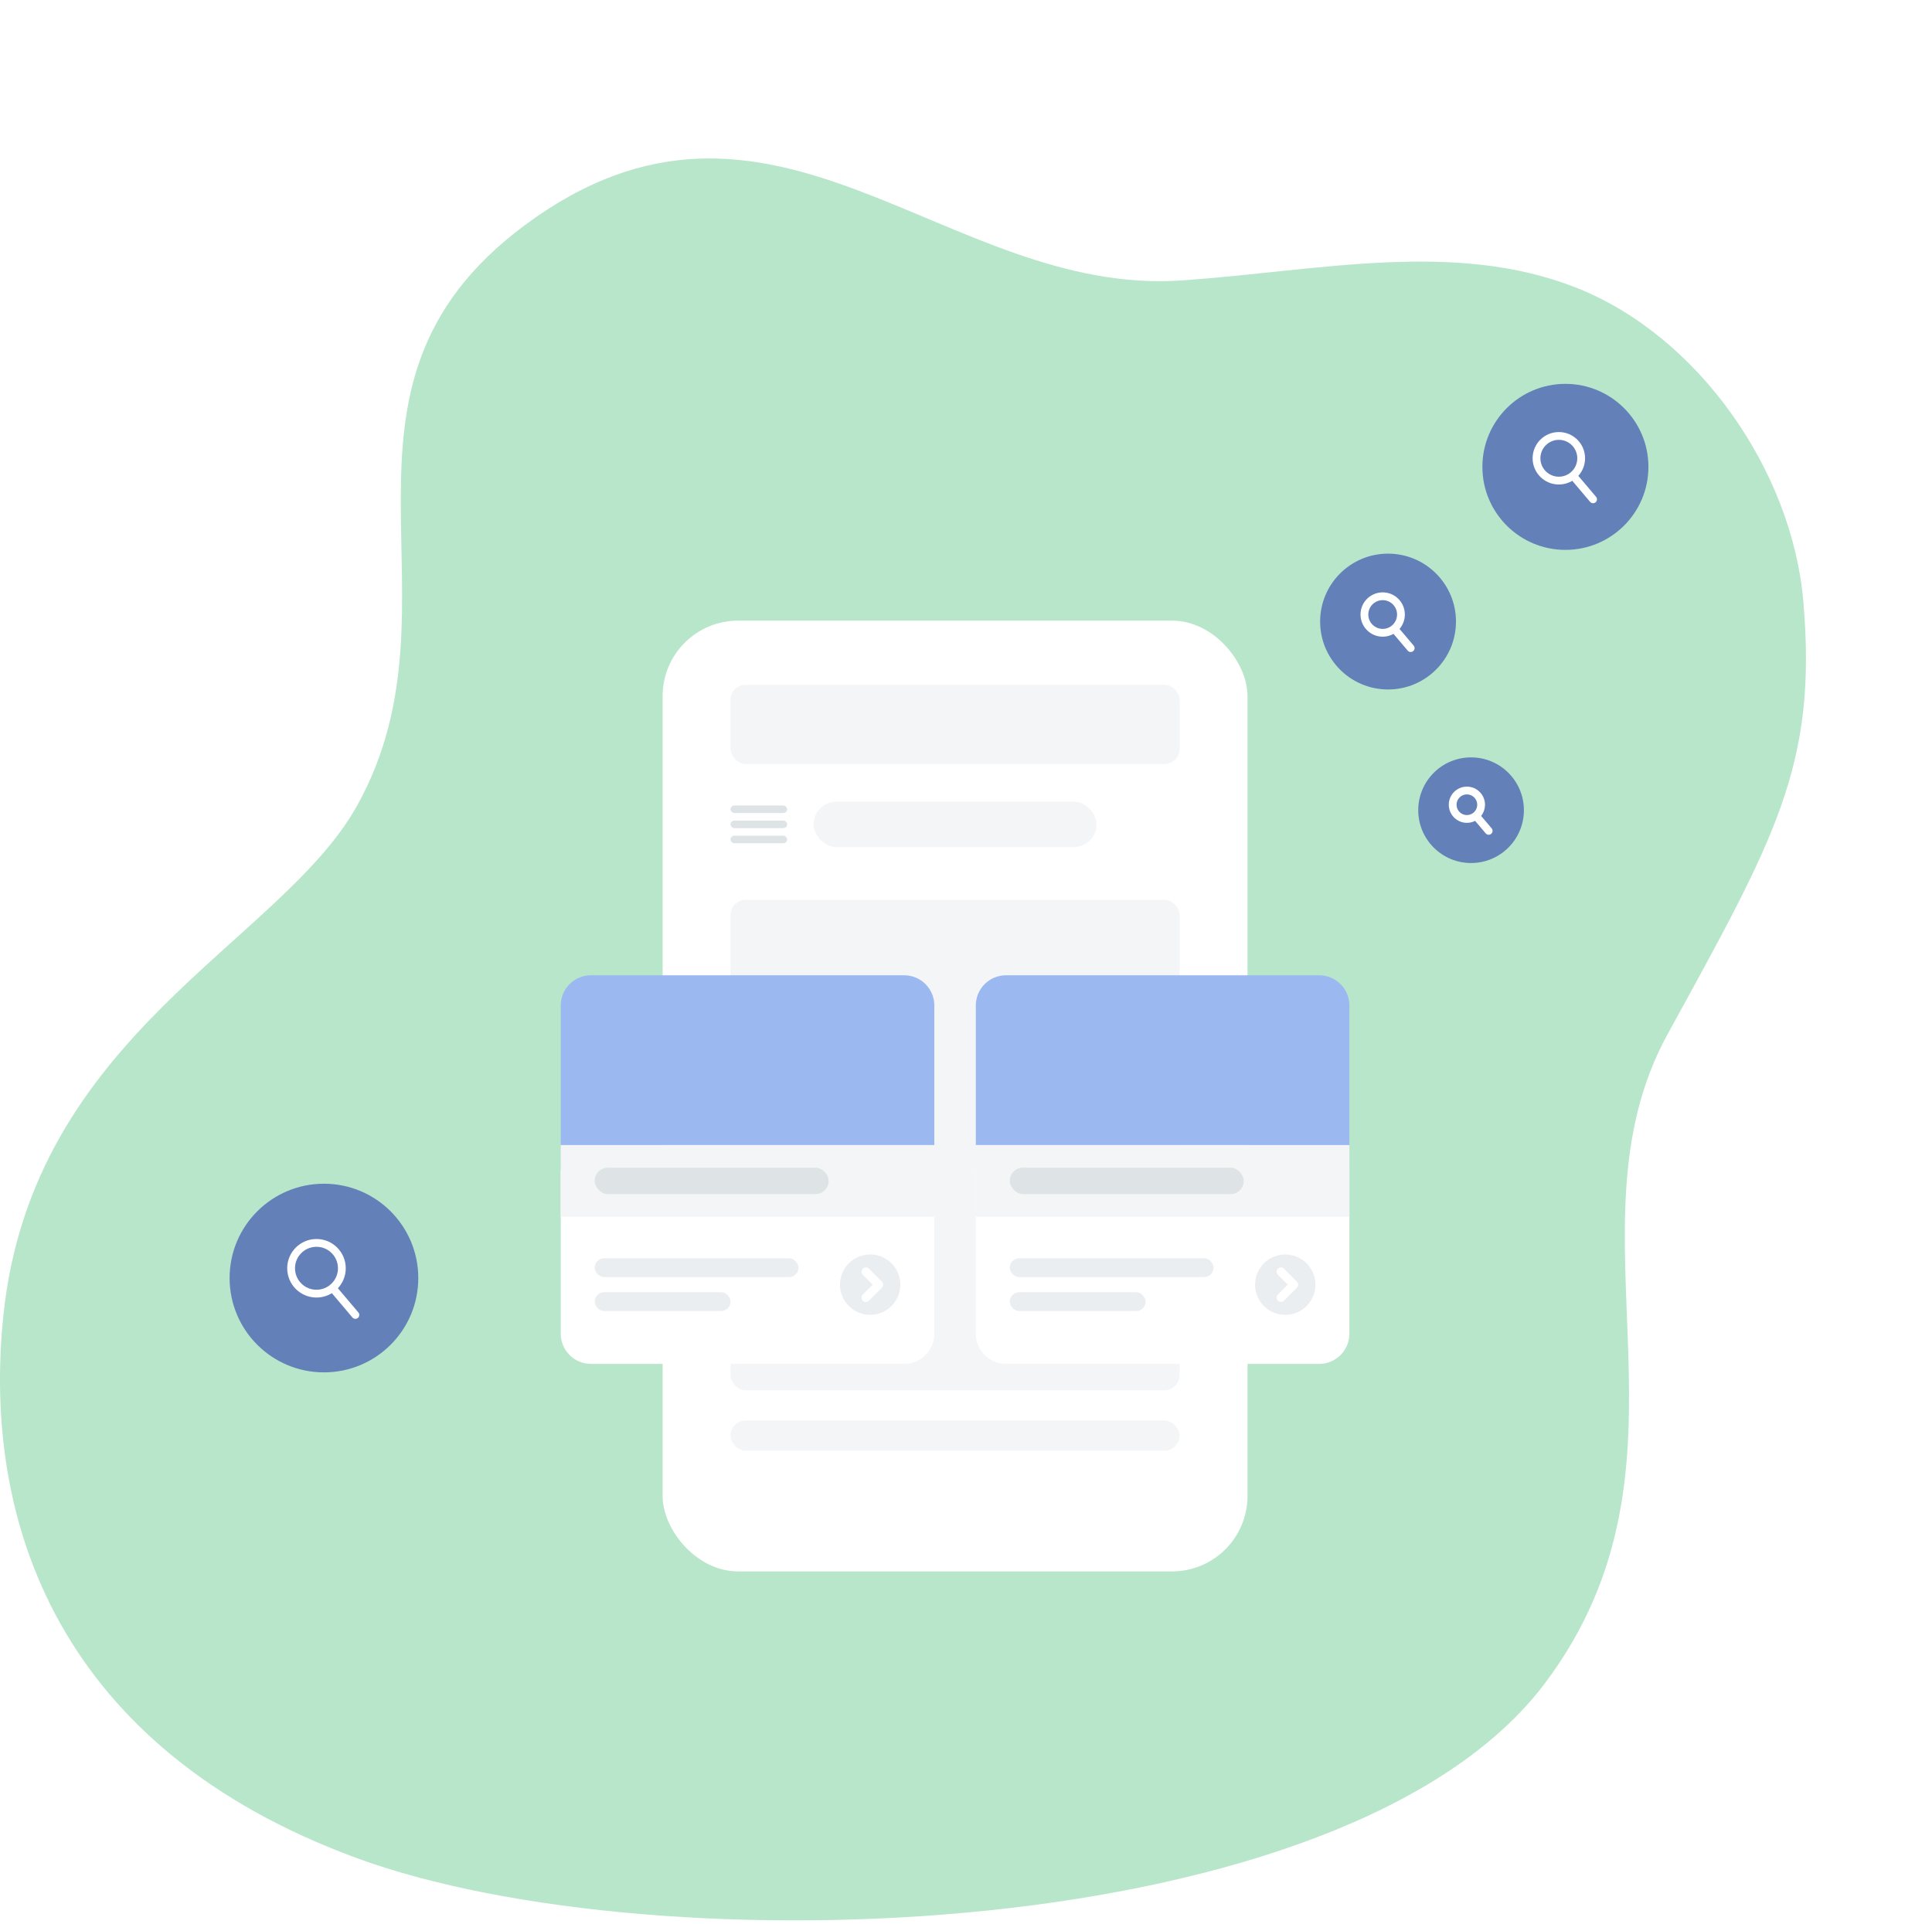 <svg width="512" height="510" viewBox="0 0 512 510" fill="none" xmlns="http://www.w3.org/2000/svg">
<path d="M477.903 159.447C481.657 202.951 470.391 222.184 441.891 274.184C413.391 326.184 453.471 387.633 409.391 446.184C356.951 515.84 173.709 521.524 94.652 492.523C15.595 463.523 -4.792 403.578 0.891 348.684C8.603 274.184 74.347 250.016 94.652 213.505C124.8 159.294 80.568 103.272 138.927 59.799C204.572 10.899 250.384 78.74 313.322 74.322C349.633 71.773 385.295 63.553 417.528 76.175C450.112 88.935 474.96 124.841 477.903 159.447Z" fill="#B8E6CA"/>
<rect x="193.603" y="226.496" width="119" height="8" rx="4" fill="#F3F5F7"/>
<g filter="url(#filter0_d_1461_11838)">
<rect x="175.603" y="160.496" width="155" height="252" rx="20" fill="white"/>
<rect x="193.603" y="177.496" width="119" height="21" rx="4" fill="#F3F5F7"/>
<rect x="193.603" y="234.496" width="119" height="130" rx="4" fill="#F3F5F7"/>
<rect x="193.603" y="372.496" width="119" height="8" rx="4" fill="#F3F5F7"/>
<rect x="215.603" y="208.496" width="75" height="12" rx="6" fill="#F3F5F7"/>
<rect x="193.603" y="209.496" width="15" height="2" rx="1" fill="#DEE3E6"/>
<rect x="193.603" y="213.496" width="15" height="2" rx="1" fill="#DEE3E6"/>
<rect x="193.603" y="217.496" width="15" height="2" rx="1" fill="#DEE3E6"/>
<circle cx="367.848" cy="160.742" r="18" fill="#6380B8"/>
<circle cx="366.425" cy="158.878" r="4.842" stroke="white" stroke-width="2.065"/>
<path d="M369.777 162.975L373.848 167.782" stroke="white" stroke-width="2.065" stroke-linecap="round" stroke-linejoin="round"/>
<circle cx="389.848" cy="210.742" r="14" fill="#6380B8"/>
<circle cx="388.741" cy="209.292" r="3.766" stroke="white" stroke-width="2.065"/>
<path d="M391.348 212.479L394.514 216.217" stroke="white" stroke-width="2.065" stroke-linecap="round" stroke-linejoin="round"/>
<circle cx="85.848" cy="334.742" r="25" fill="#6380B8"/>
<circle cx="83.871" cy="332.153" r="6.725" stroke="white" stroke-width="2.065"/>
<path d="M88.527 337.844L94.181 344.52" stroke="white" stroke-width="2.065" stroke-linecap="round" stroke-linejoin="round"/>
<circle cx="414.848" cy="119.742" r="22" fill="#6380B8"/>
<circle cx="413.109" cy="117.464" r="5.918" stroke="white" stroke-width="2.065"/>
<path d="M417.206 122.472L422.181 128.347" stroke="white" stroke-width="2.065" stroke-linecap="round" stroke-linejoin="round"/>
</g>
<g filter="url(#filter1_d_1461_11838)">
<path d="M148.603 258.496C148.603 254.078 152.184 250.496 156.603 250.496H239.603C244.021 250.496 247.603 254.078 247.603 258.496V295.496H148.603V258.496Z" fill="#9BB8F0"/>
<path d="M148.603 301.996H247.603V345.496C247.603 349.915 244.021 353.496 239.603 353.496H156.603C152.184 353.496 148.603 349.915 148.603 345.496V301.996Z" fill="white"/>
<rect x="148.603" y="295.496" width="99" height="19" fill="#F3F5F7"/>
<rect x="157.603" y="301.496" width="62" height="7" rx="3.5" fill="#DEE3E6"/>
<rect x="157.603" y="325.496" width="54" height="5" rx="2.5" fill="#EBEEF0"/>
<rect x="157.603" y="334.496" width="36" height="5" rx="2.5" fill="#EBEEF0"/>
<circle cx="230.603" cy="332.496" r="8" fill="#EBEEF0"/>
<path d="M229.46 329.068L232.888 332.496L229.46 335.925" stroke="white" stroke-width="2.286" stroke-linecap="round" stroke-linejoin="round"/>
</g>
<g filter="url(#filter2_d_1461_11838)">
<path d="M258.603 258.496C258.603 254.078 262.184 250.496 266.603 250.496H349.603C354.021 250.496 357.603 254.078 357.603 258.496V295.496H258.603V258.496Z" fill="#9BB8F0"/>
<path d="M258.603 301.996H357.603V345.496C357.603 349.915 354.021 353.496 349.603 353.496H266.603C262.184 353.496 258.603 349.915 258.603 345.496V301.996Z" fill="white"/>
<rect x="258.603" y="295.496" width="99" height="19" fill="#F3F5F7"/>
<rect x="267.603" y="301.496" width="62" height="7" rx="3.5" fill="#DEE3E6"/>
<rect x="267.603" y="325.496" width="54" height="5" rx="2.5" fill="#EBEEF0"/>
<rect x="267.603" y="334.496" width="36" height="5" rx="2.5" fill="#EBEEF0"/>
<circle cx="340.603" cy="332.496" r="8" fill="#EBEEF0"/>
<path d="M339.46 329.068L342.888 332.496L339.46 335.925" stroke="white" stroke-width="2.286" stroke-linecap="round" stroke-linejoin="round"/>
</g>
<defs>
<filter id="filter0_d_1461_11838" x="44.848" y="85.742" width="408" height="346.755" filterUnits="userSpaceOnUse" color-interpolation-filters="sRGB">
<feFlood flood-opacity="0" result="BackgroundImageFix"/>
<feColorMatrix in="SourceAlpha" type="matrix" values="0 0 0 0 0 0 0 0 0 0 0 0 0 0 0 0 0 0 127 0" result="hardAlpha"/>
<feOffset dy="4"/>
<feGaussianBlur stdDeviation="8"/>
<feComposite in2="hardAlpha" operator="out"/>
<feColorMatrix type="matrix" values="0 0 0 0 0 0 0 0 0 0 0 0 0 0 0 0 0 0 0.15 0"/>
<feBlend mode="normal" in2="BackgroundImageFix" result="effect1_dropShadow_1461_11838"/>
<feBlend mode="normal" in="SourceGraphic" in2="effect1_dropShadow_1461_11838" result="shape"/>
</filter>
<filter id="filter1_d_1461_11838" x="132.603" y="242.496" width="131" height="135" filterUnits="userSpaceOnUse" color-interpolation-filters="sRGB">
<feFlood flood-opacity="0" result="BackgroundImageFix"/>
<feColorMatrix in="SourceAlpha" type="matrix" values="0 0 0 0 0 0 0 0 0 0 0 0 0 0 0 0 0 0 127 0" result="hardAlpha"/>
<feOffset dy="8"/>
<feGaussianBlur stdDeviation="8"/>
<feComposite in2="hardAlpha" operator="out"/>
<feColorMatrix type="matrix" values="0 0 0 0 0 0 0 0 0 0 0 0 0 0 0 0 0 0 0.15 0"/>
<feBlend mode="normal" in2="BackgroundImageFix" result="effect1_dropShadow_1461_11838"/>
<feBlend mode="normal" in="SourceGraphic" in2="effect1_dropShadow_1461_11838" result="shape"/>
</filter>
<filter id="filter2_d_1461_11838" x="242.603" y="242.496" width="131" height="135" filterUnits="userSpaceOnUse" color-interpolation-filters="sRGB">
<feFlood flood-opacity="0" result="BackgroundImageFix"/>
<feColorMatrix in="SourceAlpha" type="matrix" values="0 0 0 0 0 0 0 0 0 0 0 0 0 0 0 0 0 0 127 0" result="hardAlpha"/>
<feOffset dy="8"/>
<feGaussianBlur stdDeviation="8"/>
<feComposite in2="hardAlpha" operator="out"/>
<feColorMatrix type="matrix" values="0 0 0 0 0 0 0 0 0 0 0 0 0 0 0 0 0 0 0.15 0"/>
<feBlend mode="normal" in2="BackgroundImageFix" result="effect1_dropShadow_1461_11838"/>
<feBlend mode="normal" in="SourceGraphic" in2="effect1_dropShadow_1461_11838" result="shape"/>
</filter>
</defs>
</svg>
